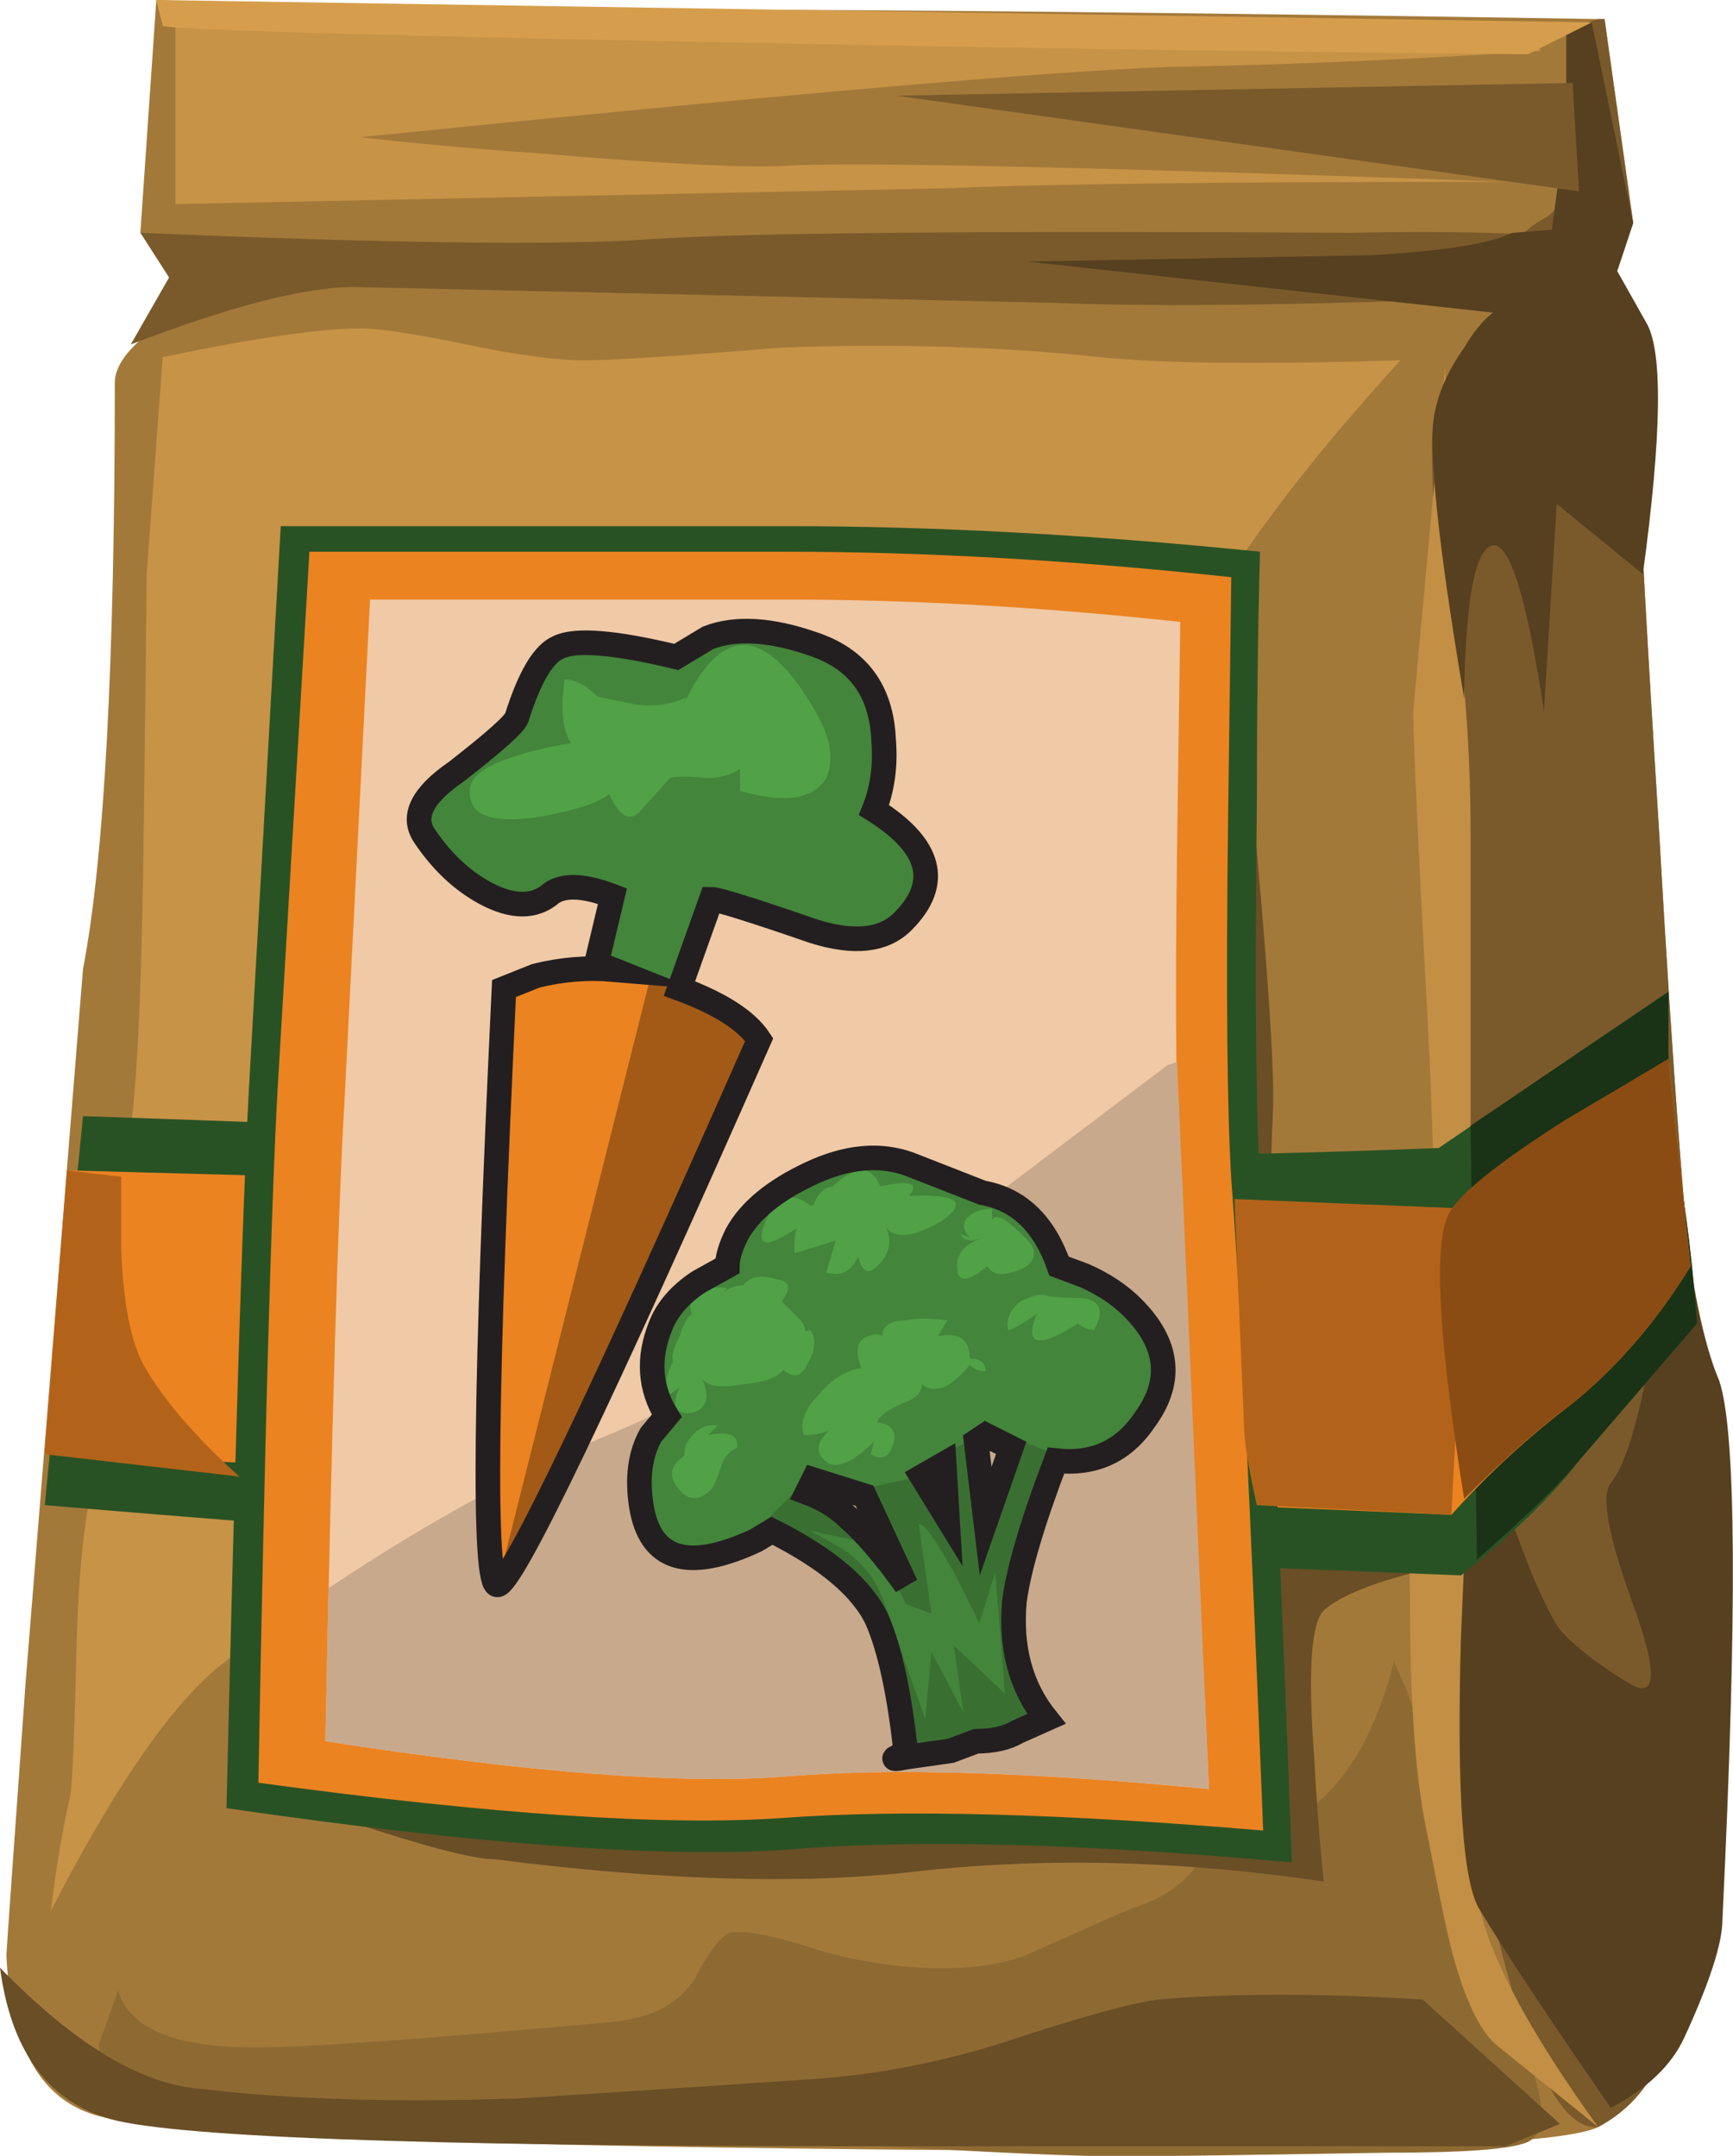 <?xml version="1.0" encoding="iso-8859-1"?>
<!-- Generator: Adobe Illustrator 15.1.0, SVG Export Plug-In . SVG Version: 6.00 Build 0)  -->
<!DOCTYPE svg PUBLIC "-//W3C//DTD SVG 1.1//EN" "http://www.w3.org/Graphics/SVG/1.1/DTD/svg11.dtd">
<svg version="1.1" id="flash0.ai" xmlns="http://www.w3.org/2000/svg" xmlns:xlink="http://www.w3.org/1999/xlink" x="0px" y="0px"
	 width="35.2px" height="43.8px" viewBox="0 0 35.2 43.8" style="enable-background:new 0 0 35.2 43.8;" xml:space="preserve">
<g>
	<g>
		<path style="fill-rule:evenodd;clip-rule:evenodd;fill:#A3793A;" d="M32.591,0.389l0.582,4.147l-1.229,1.102
			c0.862,0.561,1.295,1.339,1.295,2.332c0,1.08,0.151,4.017,0.453,8.812c0.303,5.313,0.563,8.682,0.777,10.107
			c0.346,1.814,0.54,4.211,0.583,7.191c0.043,3.153-0.129,5.012-0.518,5.572c-0.087,0.13-0.323,0.778-0.713,1.943
			c-0.259,0.735-0.713,1.274-1.36,1.62c-0.777,0.39-5.658,0.54-14.644,0.454c-8.898-0.086-14.124-0.303-15.679-0.647
			c-1.253-0.26-1.922-1.36-2.008-3.305c0-0.044,0.129-1.879,0.388-5.507l1.167-14.514c0.432-2.246,0.647-6.22,0.647-11.922
			c0-0.475,0.541-1.015,1.62-1.62c0.562-0.303,1.102-0.562,1.62-0.778L2.851,4.729L3.175,0c3.196,0.13,6.5,0.194,9.913,0.194
			C17.926,0.194,24.426,0.259,32.591,0.389z"/>
		<path style="fill-rule:evenodd;clip-rule:evenodd;fill:#8E6A33;" d="M24.557,35.895l0.453,0.842
			c0.388,0.476,0.864,0.519,1.426,0.131c0.863-0.563,1.489-1.599,1.878-3.111l0.26,0.584l1.879,5.767
			c0.475,1.296,0.713,1.986,0.713,2.073c0.216,0.69,0.194,1.123-0.065,1.295c-0.216,0.174-1.188,0.26-2.915,0.26
			c-2.635,0.043-4.082,0.064-4.341,0.064c-0.821,0.043-2.376,0-4.666-0.129c-2.461-0.13-4.082-0.195-4.859-0.195
			c-5.27,0-8.747-0.15-10.431-0.452c-1.253-0.217-1.879-0.713-1.879-1.491l0.389-1.101c0.216,0.776,1.145,1.165,2.786,1.165
			c1.036,0,3.455-0.172,7.256-0.518c0.821-0.086,1.382-0.389,1.685-0.907c0.302-0.562,0.541-0.864,0.713-0.907
			c0.302-0.043,0.799,0.043,1.49,0.26c0.778,0.259,1.577,0.409,2.398,0.453c0.949,0.044,1.705-0.065,2.268-0.324
			c1.339-0.604,2.029-0.906,2.072-0.906c0.907-0.303,1.427-0.864,1.556-1.686L24.557,35.895z"/>
		<path style="fill-rule:evenodd;clip-rule:evenodd;fill:#C79346;" d="M15.874,7.063c2.289-0.086,4.448-0.022,6.479,0.194
			c1.253,0.13,3.282,0.151,6.091,0.064c-2.592,2.851-4.169,5.141-4.73,6.868c-0.216,0.734-0.518,2.375-0.907,4.924
			c-0.346,2.159-0.67,3.456-0.972,3.887c-0.26,0.389-1.361,0.67-3.305,0.843c-2.03,0.129-3.304,0.475-3.822,1.036
			c-2.851,2.851-4.514,4.882-4.989,6.091c-0.173,0.561-0.864,1.037-2.073,1.425c-1.512,0.52-2.505,0.951-2.98,1.296
			c-1.037,0.734-2.246,2.441-3.628,5.119c0.086-0.778,0.216-1.556,0.389-2.332c0.043-0.217,0.086-1.231,0.129-3.046
			c0.043-1.685,0.194-2.938,0.453-3.758c0.259-0.734,0.389-1.75,0.389-3.046c0.043-1.598,0.107-2.699,0.194-3.304
			c0.173-0.864,0.281-2.916,0.324-6.155c0.043-3.456,0.064-5.292,0.064-5.507l0.324-4.406C5.162,6.868,6.5,6.673,7.321,6.673
			c0.389,0,1.102,0.108,2.138,0.324c1.037,0.216,1.836,0.324,2.397,0.324S13.757,7.235,15.874,7.063z"/>
		<path style="fill-rule:evenodd;clip-rule:evenodd;fill:#694E26;" d="M25.528,17.299c0.26,2.895,0.367,4.687,0.324,5.377
			c-0.043,0.864-0.064,2.333-0.064,4.406s0.021,3.219,0.064,3.434c0.086,0.346,1.446,0.734,4.081,1.167
			c-1.599,0.303-2.613,0.647-3.045,1.036c-0.26,0.26-0.324,1.253-0.195,2.98c0.045,0.864,0.109,1.706,0.195,2.527
			c-2.938-0.432-5.723-0.498-8.358-0.195c-2.289,0.26-5.118,0.174-8.487-0.258c-0.433,0-1.426-0.26-2.98-0.778l-2.203-0.777
			l20.15-24.492L25.528,17.299z"/>
		<path style="fill-rule:evenodd;clip-rule:evenodd;fill:#7A5A2B;" d="M31.813,0.583l0.648-0.195h0.13l0.582,4.147l-1.229,1.102
			c0.862,0.561,1.295,1.339,1.295,2.332c0,1.08,0.151,4.017,0.453,8.812c0.303,5.313,0.563,8.682,0.777,10.107
			c0.346,1.814,0.54,4.211,0.583,7.191c0.043,3.153-0.129,5.012-0.518,5.572c-0.087,0.13-0.323,0.778-0.713,1.943
			c-0.259,0.735-0.713,1.274-1.36,1.62c-0.82,0.087-1.599-1.642-2.333-5.184c-0.733-3.498-0.95-6.22-0.647-8.163
			c0.259-1.425,0.259-5.205,0-11.339c-0.303-6.22-0.432-9.438-0.389-9.654c0.086-0.562,0.324-1.102,0.713-1.62
			c0.345-0.518,0.519-0.821,0.519-0.907c0-0.907,0.367-1.555,1.101-1.944C31.943,4.06,32.072,2.786,31.813,0.583z"/>
		<polygon style="fill-rule:evenodd;clip-rule:evenodd;fill:#57401F;" points="31.813,0.583 32.331,0.454 33.173,4.536 
			31.488,4.924 31.813,2.462 		"/>
		<path style="fill-rule:evenodd;clip-rule:evenodd;fill:#7A5A2B;" d="M30.971,6.025c-4.189,0.173-7.364,0.216-9.524,0.13
			L7.191,5.831c-0.993,0-2.505,0.389-4.535,1.167l0.778-1.36L2.851,4.729c5.054,0.217,8.509,0.26,10.367,0.13
			c1.9-0.13,6.652-0.173,14.254-0.13c1.901-0.043,3.563,0,4.989,0.13L30.971,6.025z"/>
		<path style="fill-rule:evenodd;clip-rule:evenodd;fill:#694E26;" d="M20.474,41.467c1.426-0.475,2.441-0.756,3.046-0.843
			c1.512-0.129,3.305-0.129,5.377,0l2.787,2.527l-1.103,0.454H17.364c-8.984,0-14.06-0.195-15.226-0.583
			C0.929,42.634,0.216,41.617,0,39.977c1.512,1.555,2.873,2.376,4.082,2.462c1.814,0.217,3.953,0.281,6.415,0.195
			c1.425-0.088,3.412-0.217,5.961-0.39C17.796,42.158,19.135,41.898,20.474,41.467z"/>
		<path style="fill-rule:evenodd;clip-rule:evenodd;fill:#C79346;" d="M31.295,1.037c-2.636,0.172-5.162,0.281-7.581,0.324
			c-2.419,0.087-7.883,0.562-16.393,1.426c1.123,0.129,2.311,0.238,3.563,0.324c2.549,0.216,4.233,0.302,5.054,0.259
			c1.34-0.086,6.22,0.021,14.643,0.324c-5.657,0-9.415,0.043-11.273,0.129L3.563,4.147V0.324c5.356,0.26,9.524,0.389,12.505,0.389
			l14.967-0.064L31.295,1.037z"/>
		<polygon style="fill-rule:evenodd;clip-rule:evenodd;fill:#7A5A2B;" points="31.943,1.685 32.072,3.888 18.206,1.944 		"/>
		<path style="fill-rule:evenodd;clip-rule:evenodd;fill:#D69E4C;" d="M3.304,0.518L3.175,0l29.156,0.454l-1.296,0.648
			c-4.621-0.043-9.243-0.108-13.865-0.194C7.926,0.734,3.304,0.605,3.304,0.518z"/>
		<path style="fill-rule:evenodd;clip-rule:evenodd;fill:#C28F44;" d="M29.352,7.451l0.129,4.406
			c0.259,1.685,0.389,3.369,0.389,5.054v11.792c0,0.215-0.021,1.771-0.064,4.665c0,2.937,0.086,4.752,0.259,5.442
			c0.26,1.079,1.059,2.549,2.397,4.405l-2.009-1.62c-0.346-0.258-0.647-0.842-0.907-1.749c-0.086-0.259-0.281-1.166-0.583-2.721
			c-0.216-1.037-0.324-2.592-0.324-4.665c-0.043-2.204,0.065-3.672,0.324-4.406c0.216-0.604,0.237-2.851,0.065-6.738
			c-0.217-4.018-0.324-6.307-0.324-6.869L29.352,7.451z"/>
		<path style="fill-rule:evenodd;clip-rule:evenodd;fill:#57401F;" d="M29.869,28.703l1.23,3.24c0.26,0.604,0.453,0.993,0.584,1.165
			c0.303,0.346,0.777,0.713,1.425,1.103c0.519,0.302,0.562-0.174,0.13-1.427c-0.562-1.511-0.734-2.396-0.519-2.656
			c0.475-0.562,0.929-2.721,1.36-6.479l0.195,1.619c0.172,1.253,0.389,2.182,0.647,2.786c0.346,1.037,0.367,4.687,0.064,10.949
			c0,0.477-0.259,1.274-0.776,2.398c-0.26,0.562-0.757,1.036-1.491,1.425c-1.253-1.813-2.139-3.153-2.656-4.017
			c-0.346-0.519-0.476-2.354-0.389-5.507L29.869,28.703z"/>
		<path style="fill-rule:evenodd;clip-rule:evenodd;fill:#57401F;" d="M33.173,4.536l-0.324,0.972l0.584,1.037
			c0.345,0.562,0.323,2.268-0.064,5.119l-1.749-1.426l-0.26,4.211c-0.346-2.289-0.69-3.412-1.036-3.369
			c-0.26,0.044-0.433,0.583-0.519,1.62c-0.043,0.519-0.065,1.016-0.065,1.491c-0.433-2.548-0.647-4.319-0.647-5.313
			c0-0.605,0.215-1.209,0.647-1.814c0.173-0.302,0.367-0.541,0.584-0.713l-9.46-1.037l6.997-0.129
			c1.47-0.087,2.419-0.237,2.852-0.454L33.173,4.536z"/>
	</g>
	<g>
		<path style="fill-rule:evenodd;clip-rule:evenodd;fill:#295224;" d="M33.887,20.15v1.231c0.043,0.908,0.107,1.663,0.193,2.268
			c0.174,0.993,0.303,2.073,0.389,3.239l-2.396,2.786c-0.52,0.691-1.317,1.469-2.397,2.333c-7.429-0.303-12.159-0.455-14.189-0.455
			c-1.987,0-6.847-0.323-14.578-0.972l0.777-7.904c6.393,0.216,11.209,0.433,14.449,0.648c3.24,0.216,7.602,0.216,13.087,0
			L33.887,20.15z"/>
		<path style="fill-rule:evenodd;clip-rule:evenodd;fill:#1A3317;" d="M29.999,31.684l-0.13-8.813l4.018-2.721v1.231
			c0.043,0.908,0.107,1.663,0.193,2.268c0.174,0.993,0.303,2.073,0.389,3.239l-2.396,2.786
			C31.684,30.149,30.992,30.819,29.999,31.684z"/>
		<path style="fill-rule:evenodd;clip-rule:evenodd;fill:#EB8321;" d="M33.887,21.511l0.453,4.211
			c-0.691,1.123-1.491,2.051-2.396,2.786c-0.908,0.69-1.729,1.446-2.463,2.268L0.907,29.545l0.453-5.767l28.444,0.778L33.887,21.511
			z"/>
		<path style="fill-rule:evenodd;clip-rule:evenodd;fill:#295224;" d="M25.593,23.973c0.174,2.333,0.389,6.954,0.647,13.866
			c-4.275-0.389-7.688-0.476-10.236-0.26c-2.549,0.174-6.35-0.107-11.404-0.843c0.173-7.256,0.324-12.115,0.454-14.577L5.702,10.69
			h10.302c2.98,0,6.176,0.173,9.589,0.519c-0.043,1.555-0.064,3.261-0.064,5.119C25.485,19.999,25.507,22.548,25.593,23.973z"/>
		<path style="fill-rule:evenodd;clip-rule:evenodd;fill:#EB8321;" d="M25.01,23.973c0.173,2.203,0.388,6.608,0.647,13.218
			c-4.061-0.345-7.3-0.433-9.719-0.259c-2.375,0.173-5.939-0.064-10.69-0.713c0.129-6.998,0.259-11.685,0.389-14.06l0.648-10.95
			h9.653c2.852,0,5.875,0.173,9.071,0.518l-0.064,4.859C24.901,20.128,24.924,22.591,25.01,23.973z"/>
		<path style="fill-rule:evenodd;clip-rule:evenodd;fill:#F0C9A6;" d="M23.973,24.037l0.584,12.311
			c-3.586-0.345-6.437-0.432-8.553-0.259c-2.074,0.173-5.205-0.064-9.395-0.713c0.13-6.479,0.259-10.819,0.389-13.022l0.518-10.173
			h8.488c2.505,0,5.162,0.151,7.969,0.454l-0.064,4.536C23.865,20.453,23.887,22.741,23.973,24.037z"/>
		<path style="fill-rule:evenodd;clip-rule:evenodd;fill:#C9A98C;" d="M12.505,29.092c2.203-0.95,4.168-2.095,5.896-3.435
			l5.313-4.017l0.194-0.065l0.648,14.772c-3.586-0.345-6.437-0.432-8.553-0.259c-2.074,0.173-5.205-0.064-9.395-0.713l0.064-3.109
			C8.747,30.884,10.69,29.826,12.505,29.092z"/>
		<path style="fill-rule:evenodd;clip-rule:evenodd;fill:#B36319;" d="M25.074,24.361l4.73,0.195l-0.324,6.22l-3.952-0.195
			c-0.174-0.776-0.26-1.317-0.26-1.619L25.074,24.361z"/>
		<g>
			<g>
				<path style="fill-rule:evenodd;clip-rule:evenodd;fill:#43853B;" d="M13.736,13.347l0.648-0.388
					c0.562-0.216,1.274-0.173,2.138,0.129c0.908,0.303,1.382,0.951,1.425,1.944c0.043,0.518-0.021,0.994-0.194,1.426
					c1.166,0.734,1.36,1.49,0.583,2.268c-0.432,0.432-1.123,0.475-2.073,0.129c-1.167-0.431-1.922-0.604-2.268-0.518
					c-0.431,0.13-0.95,0.065-1.555-0.194c-0.518-0.216-0.929-0.216-1.231,0c-0.346,0.303-0.799,0.303-1.36,0
					c-0.475-0.259-0.886-0.648-1.231-1.166c-0.259-0.389-0.043-0.821,0.648-1.296c0.778-0.605,1.188-0.972,1.231-1.102
					c0.259-0.821,0.54-1.296,0.842-1.425C11.684,12.98,12.483,13.045,13.736,13.347z"/>
				<path style="fill-rule:evenodd;clip-rule:evenodd;fill:#51A147;" d="M13.962,14.157c-0.037,0.05-0.069,0.104-0.097,0.162
					l0.129-0.194L13.962,14.157c0.749-1.473,1.602-1.397,2.56,0.227c0.345,0.562,0.432,1.037,0.259,1.426
					c-0.259,0.432-0.843,0.518-1.75,0.259v-0.454c-0.173,0.129-0.411,0.195-0.713,0.195c-0.302-0.044-0.54-0.044-0.712,0
					l-0.583,0.648c-0.216,0.259-0.432,0.151-0.648-0.324c-0.216,0.173-0.669,0.324-1.36,0.453c-0.821,0.13-1.296,0.043-1.426-0.259
					c-0.172-0.389,0.065-0.691,0.713-0.907c0.345-0.13,0.777-0.237,1.296-0.324c-0.173-0.259-0.216-0.691-0.13-1.295
					c0.211,0,0.438,0.119,0.68,0.356c0.244,0.049,0.515,0.103,0.81,0.162C13.327,14.36,13.663,14.306,13.962,14.157z"/>
				<path style="fill-rule:evenodd;clip-rule:evenodd;fill:#EB8321;" d="M10.237,20.085l0.842-0.324
					c0.735-0.13,1.447-0.108,2.139,0.064c1.123,0.346,1.857,0.777,2.203,1.296c-3.24,7.344-5.011,11.036-5.313,11.079
					C9.806,32.245,9.849,28.206,10.237,20.085z"/>
				<polygon style="fill-rule:evenodd;clip-rule:evenodd;fill:#43853B;" points="12.634,17.558 14.643,17.688 13.736,20.215 
					12.116,19.567 				"/>
				<polygon style="fill-rule:evenodd;clip-rule:evenodd;fill:#A35A17;" points="13.218,19.826 14.448,20.41 15.42,21.122 
					10.107,32.201 				"/>
			</g>
			<path style="fill-rule:evenodd;clip-rule:evenodd;fill:none;stroke:#231F20;stroke-width:0.5;stroke-miterlimit:10;" d="
				M13.736,13.347c-1.252-0.302-2.052-0.367-2.397-0.194c-0.302,0.129-0.583,0.604-0.842,1.425c-0.043,0.13-0.454,0.497-1.231,1.102
				c-0.691,0.475-0.907,0.907-0.648,1.296c0.346,0.518,0.756,0.907,1.231,1.166c0.561,0.303,1.015,0.303,1.36,0
				c0.259-0.173,0.669-0.151,1.231,0.064l-0.324,1.361l0.324,0.129c-0.518-0.043-1.037,0-1.555,0.129l-0.648,0.259
				c-0.388,8.121-0.431,12.16-0.129,12.116c0.302-0.043,2.073-3.735,5.313-11.079c-0.259-0.389-0.799-0.734-1.62-1.037l0.647-1.814
				c0.13,0,0.821,0.216,2.074,0.648c0.821,0.259,1.425,0.194,1.814-0.194c0.777-0.778,0.583-1.534-0.583-2.268
				c0.173-0.432,0.237-0.908,0.194-1.426c-0.043-0.993-0.518-1.641-1.425-1.944c-0.864-0.302-1.577-0.345-2.138-0.129L13.736,13.347
				z"/>
		</g>
		<g>
			<path style="fill-rule:evenodd;clip-rule:evenodd;fill:#43853B;" d="M16.458,23.844c0.734-0.346,1.403-0.41,2.008-0.194
				l1.49,0.583c0.734,0.129,1.253,0.626,1.555,1.49l0.519,0.194c0.389,0.173,0.712,0.389,0.972,0.647
				c0.734,0.734,0.821,1.49,0.26,2.268c-0.476,0.691-1.167,0.951-2.073,0.777l-1.167-0.453c-0.604,0.475-1.188,0.843-1.749,1.101
				c-0.562,0.26-1.145,0.195-1.75-0.193c-0.259,0.563-0.648,0.972-1.166,1.231c-1.383,0.648-2.16,0.41-2.333-0.714
				c-0.086-0.561-0.021-1.036,0.195-1.425l0.324-0.389c-0.346-0.562-0.389-1.166-0.13-1.814c0.13-0.346,0.389-0.647,0.777-0.906
				l0.583-0.324c0-0.173,0.065-0.39,0.194-0.648C15.226,24.6,15.723,24.188,16.458,23.844z"/>
			<path style="fill-rule:evenodd;clip-rule:evenodd;fill:#397032;" d="M15.42,31.035l0.777-0.778l1.037,0.584
				c0.346,0.303,0.734,0.757,1.167,1.36l-0.907-1.944l1.166-0.258l0.583,0.842l-0.13-1.296l0.713-0.324l0.194,1.685l0.583-1.685
				l0.843,0.324l-0.389,0.907c-0.26,0.777-0.411,1.469-0.454,2.073c-0.086,0.95,0.13,1.75,0.648,2.397l-0.583,0.26
				c-0.217,0.129-0.497,0.193-0.843,0.193l-0.519,0.195L18.401,35.7c-0.217,0.043-0.281,0.043-0.195,0
				c0.044,0,0.108-0.021,0.195-0.064c-0.13-1.21-0.324-2.117-0.584-2.721c-0.216-0.433-0.626-0.864-1.231-1.296
				C16.025,31.229,15.637,31.035,15.42,31.035z"/>
			<path style="fill-rule:evenodd;clip-rule:evenodd;fill:#51A147;" d="M14.06,26.694c-0.087-0.173-0.021-0.324,0.194-0.454
				c0.172-0.086,0.345-0.107,0.518-0.064l-0.13,0.13c0.136-0.13,0.287-0.194,0.454-0.194c0.13-0.173,0.346-0.216,0.648-0.13
				c0.303,0.044,0.346,0.194,0.13,0.453c0.086,0.087,0.216,0.217,0.389,0.39c0.063,0.083,0.095,0.158,0.097,0.227
				c0.022-0.011,0.055-0.021,0.098-0.032c0.129,0.173,0.107,0.41-0.065,0.712c-0.122,0.242-0.283,0.275-0.486,0.098
				c-0.101,0.154-0.372,0.252-0.81,0.292c-0.475,0.086-0.755,0.043-0.842-0.13c0.172,0.389,0.108,0.626-0.194,0.713
				c-0.346,0.043-0.432-0.13-0.259-0.519l-0.259,0.194c-0.044-0.259,0-0.497,0.129-0.713c-0.043-0.087,0-0.259,0.13-0.518
				C13.887,26.889,13.973,26.737,14.06,26.694z"/>
			<path style="fill-rule:evenodd;clip-rule:evenodd;fill:#51A147;" d="M18.466,24.297c0.993-0.043,1.209,0.13,0.647,0.519
				c-0.582,0.333-0.96,0.365-1.134,0.098c0.143,0.247,0.109,0.496-0.098,0.744c-0.215,0.26-0.366,0.217-0.452-0.129
				c-0.13,0.302-0.347,0.41-0.648,0.324l0.194-0.648l-0.842,0.259c0-0.303,0.021-0.475,0.064-0.518
				c-0.648,0.432-0.863,0.388-0.648-0.13c0.216-0.519,0.519-0.627,0.908-0.324h0.064c0.077-0.232,0.207-0.362,0.389-0.389
				c0.475-0.432,0.799-0.432,0.971,0C18.487,23.973,18.682,24.037,18.466,24.297z"/>
			<path style="fill-rule:evenodd;clip-rule:evenodd;fill:#51A147;" d="M20.15,24.557c0,0.098,0,0.173,0,0.227
				c0.063-0.099,0.193-0.066,0.389,0.097c0.303,0.259,0.454,0.432,0.454,0.519c0.043,0.216-0.108,0.367-0.454,0.454
				c-0.236,0.067-0.398,0.023-0.486-0.13c-0.41,0.34-0.615,0.34-0.615,0c0-0.276,0.184-0.471,0.551-0.584l-0.227,0.065
				c-0.13,0-0.216-0.044-0.26-0.13l0.195,0.064c-0.13-0.129-0.151-0.259-0.065-0.388C19.762,24.621,19.935,24.557,20.15,24.557z"/>
			<path style="fill-rule:evenodd;clip-rule:evenodd;fill:#51A147;" d="M19.243,26.824l-0.194,0.324
				c0.432-0.087,0.648,0.064,0.648,0.453c0.216,0,0.323,0.086,0.323,0.259c-0.129,0-0.237-0.043-0.323-0.13
				c-0.39,0.476-0.713,0.605-0.972,0.39c0,0.173-0.13,0.302-0.39,0.389c-0.303,0.129-0.476,0.259-0.519,0.388
				c0.303,0.044,0.411,0.195,0.324,0.455c-0.087,0.258-0.237,0.323-0.453,0.193l0.064-0.26c-0.389,0.39-0.691,0.541-0.907,0.454
				c-0.29-0.182-0.29-0.408,0-0.681c-0.132,0.064-0.305,0.098-0.518,0.098c-0.086-0.26,0.021-0.54,0.324-0.842
				c0.259-0.303,0.54-0.476,0.842-0.519c-0.13-0.346-0.087-0.562,0.129-0.647c0.153-0.052,0.25-0.052,0.292,0
				c0.014-0.217,0.176-0.324,0.486-0.324C18.574,26.78,18.854,26.78,19.243,26.824z"/>
			<path style="fill-rule:evenodd;clip-rule:evenodd;fill:#51A147;" d="M21.155,26.306c0.055,0.004,0.108,0.015,0.161,0.032
				c0.153,0.021,0.369,0.032,0.648,0.032c0.389,0.043,0.475,0.259,0.259,0.648c-0.13,0-0.237-0.043-0.324-0.13
				c-0.82,0.519-1.102,0.454-0.842-0.194c-0.303,0.216-0.497,0.324-0.584,0.324c-0.043-0.217,0.044-0.411,0.26-0.584
				c0.141-0.07,0.271-0.113,0.389-0.129H21.155z"/>
			<path style="fill-rule:evenodd;clip-rule:evenodd;fill:#51A147;" d="M13.93,29.352c0.173-0.303,0.389-0.434,0.648-0.39
				l-0.194,0.194c0.432-0.086,0.626,0,0.583,0.26c-0.173,0.086-0.28,0.215-0.324,0.389c-0.086,0.259-0.151,0.409-0.194,0.452
				c-0.259,0.26-0.497,0.238-0.712-0.064c-0.158-0.236-0.104-0.441,0.162-0.614C13.898,29.551,13.909,29.476,13.93,29.352z"/>
			<path style="fill-rule:evenodd;clip-rule:evenodd;fill:#43853B;" d="M16.458,31.1l0.907,0.195
				c0.303,0.086,0.647,0.518,1.037,1.296l0.518,0.193l-0.259-1.813c0.087-0.044,0.324,0.28,0.713,0.973
				c0.173,0.345,0.346,0.69,0.519,1.036l0.323-1.036l0.194,2.461l-1.036-0.972l0.194,1.36l-0.648-1.23l-0.129,1.36l-0.843-2.397
				c-0.173-0.475-0.475-0.842-0.907-1.102L16.458,31.1z"/>
			<path style="fill-rule:evenodd;clip-rule:evenodd;fill:none;stroke:#231F20;stroke-width:0.5;stroke-miterlimit:10;" d="
				M16.458,23.844c-0.735,0.345-1.231,0.756-1.491,1.23c-0.129,0.259-0.194,0.476-0.194,0.648l-0.583,0.324
				c-0.389,0.259-0.647,0.561-0.777,0.906c-0.259,0.648-0.216,1.253,0.13,1.814l-0.324,0.389c-0.216,0.389-0.281,0.864-0.195,1.425
				c0.173,1.124,0.95,1.362,2.333,0.714L15.68,31.1c1.123,0.563,1.836,1.167,2.138,1.815c0.26,0.604,0.454,1.511,0.584,2.721
				c-0.087,0.043-0.151,0.064-0.195,0.064c-0.086,0.043-0.021,0.043,0.195,0l0.906-0.129l0.519-0.195
				c0.346,0,0.626-0.064,0.843-0.193l0.583-0.26c-0.519-0.647-0.734-1.447-0.648-2.397c0.087-0.648,0.367-1.599,0.843-2.851
				c0.777,0.087,1.382-0.194,1.814-0.843c0.562-0.777,0.475-1.533-0.26-2.268c-0.26-0.259-0.583-0.475-0.972-0.647l-0.519-0.194
				c-0.302-0.864-0.82-1.361-1.555-1.49l-1.49-0.583C17.86,23.434,17.191,23.498,16.458,23.844z M19.178,29.739l0.065,1.102
				l-0.518-0.842L19.178,29.739z M17.559,30.388l0.843,1.813c-0.433-0.604-0.821-1.058-1.167-1.36
				c-0.216-0.215-0.497-0.389-0.842-0.518l0.13-0.26L17.559,30.388z M20.539,29.416l-0.519,1.489l-0.194-1.62l0.194-0.129
				L20.539,29.416z"/>
		</g>
	</g>
	<path style="fill-rule:evenodd;clip-rule:evenodd;fill:#8A4C13;" d="M29.416,24.686c0.172-0.389,0.972-1.036,2.396-1.944
		c0.734-0.431,1.426-0.842,2.074-1.23l0.453,4.211c-0.691,1.123-1.491,2.051-2.396,2.786c-0.648,0.475-1.384,1.122-2.204,1.943
		C29.221,27.213,29.113,25.29,29.416,24.686z"/>
	<path style="fill-rule:evenodd;clip-rule:evenodd;fill:#B36319;" d="M2.462,23.908v1.49c0.043,1.079,0.194,1.857,0.454,2.332
		c0.389,0.691,1.037,1.447,1.944,2.269l-3.952-0.454l0.453-5.767L2.462,23.908z"/>
</g>
</svg>
